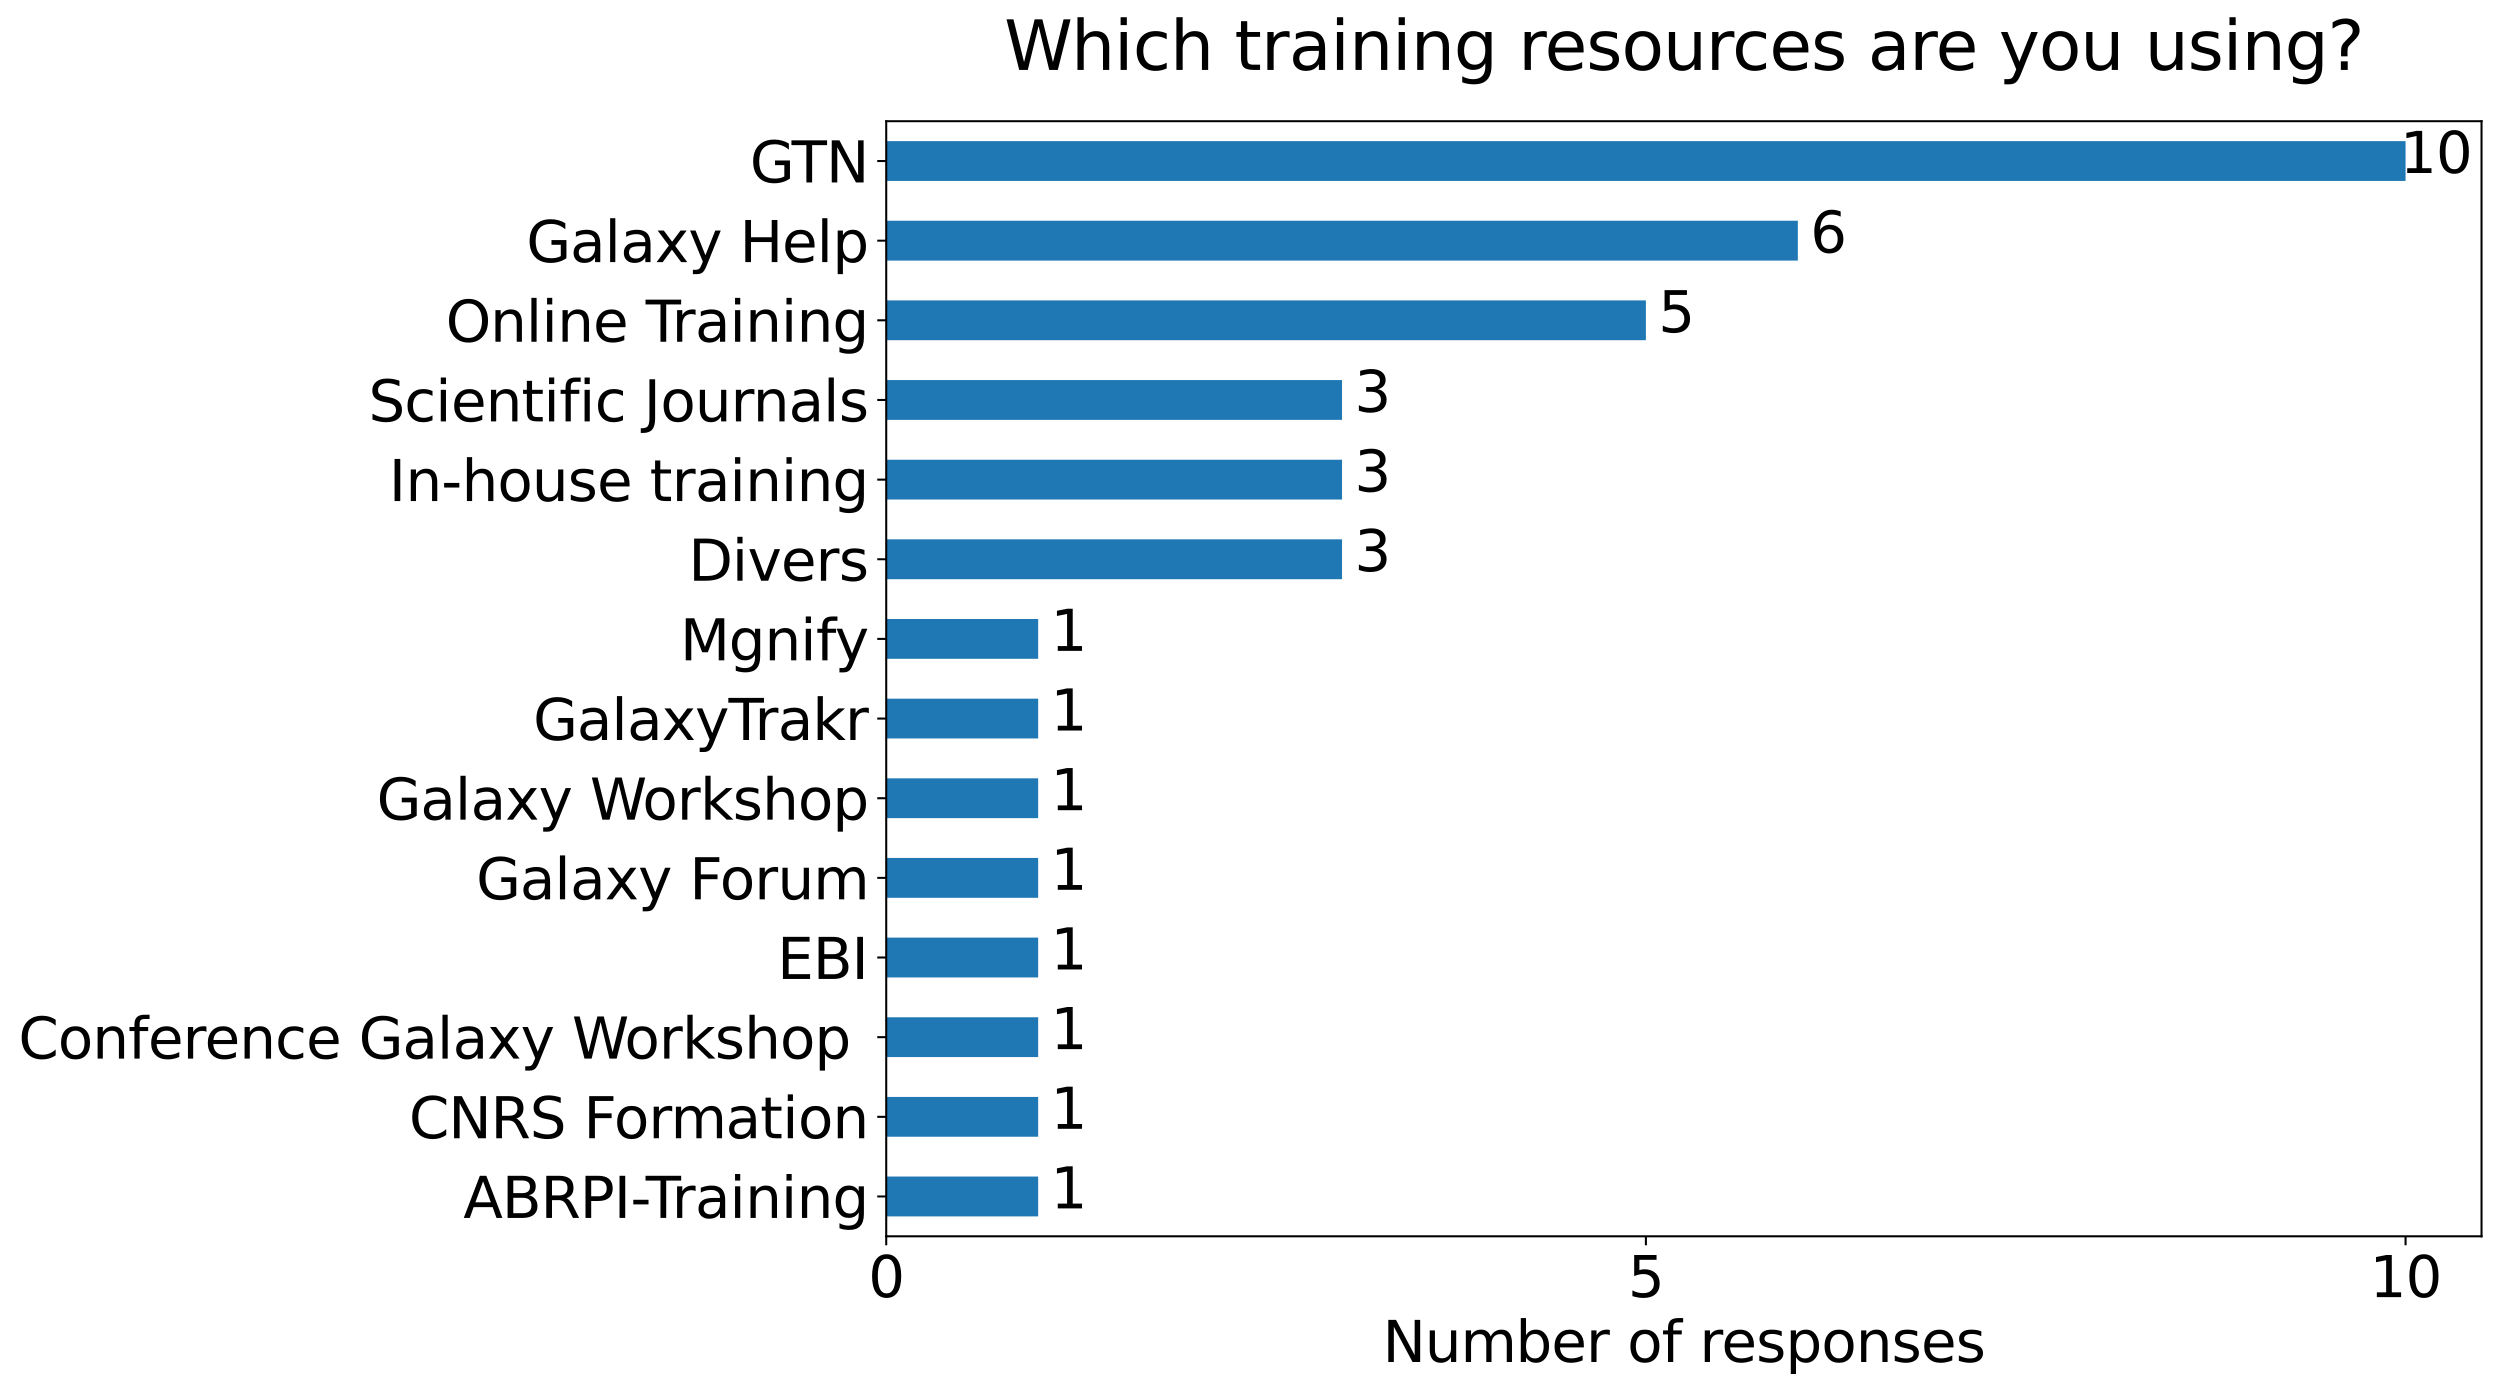 <?xml version="1.0" encoding="utf-8" standalone="no"?>
<!DOCTYPE svg PUBLIC "-//W3C//DTD SVG 1.1//EN"
  "http://www.w3.org/Graphics/SVG/1.1/DTD/svg11.dtd">
<svg xmlns:xlink="http://www.w3.org/1999/xlink" width="974.88pt" height="542.88pt" viewBox="0 0 974.88 542.88" xmlns="http://www.w3.org/2000/svg" version="1.1">
 <defs>
  <style type="text/css">*{stroke-linejoin: round; stroke-linecap: butt}</style>
 </defs>
 <g id="figure_1">
  <g id="patch_1">
   <path d="M 0 542.88 
L 974.88 542.88 
L 974.88 0 
L 0 0 
z
" style="fill: #ffffff"/>
  </g>
  <g id="axes_1">
   <g id="patch_2">
    <path d="M 345.585 482.096 
L 967.68 482.096 
L 967.68 47.26 
L 345.585 47.26 
z
" style="fill: #ffffff"/>
   </g>
   <g id="patch_3">
    <path d="M 345.585 474.331 
L 404.832 474.331 
L 404.832 458.801 
L 345.585 458.801 
z
" clip-path="url(#pe043f57e18)" style="fill: #1f77b4"/>
   </g>
   <g id="patch_4">
    <path d="M 345.585 443.272 
L 404.832 443.272 
L 404.832 427.742 
L 345.585 427.742 
z
" clip-path="url(#pe043f57e18)" style="fill: #1f77b4"/>
   </g>
   <g id="patch_5">
    <path d="M 345.585 412.212 
L 404.832 412.212 
L 404.832 396.682 
L 345.585 396.682 
z
" clip-path="url(#pe043f57e18)" style="fill: #1f77b4"/>
   </g>
   <g id="patch_6">
    <path d="M 345.585 381.152 
L 404.832 381.152 
L 404.832 365.622 
L 345.585 365.622 
z
" clip-path="url(#pe043f57e18)" style="fill: #1f77b4"/>
   </g>
   <g id="patch_7">
    <path d="M 345.585 350.092 
L 404.832 350.092 
L 404.832 334.562 
L 345.585 334.562 
z
" clip-path="url(#pe043f57e18)" style="fill: #1f77b4"/>
   </g>
   <g id="patch_8">
    <path d="M 345.585 319.033 
L 404.832 319.033 
L 404.832 303.503 
L 345.585 303.503 
z
" clip-path="url(#pe043f57e18)" style="fill: #1f77b4"/>
   </g>
   <g id="patch_9">
    <path d="M 345.585 287.973 
L 404.832 287.973 
L 404.832 272.443 
L 345.585 272.443 
z
" clip-path="url(#pe043f57e18)" style="fill: #1f77b4"/>
   </g>
   <g id="patch_10">
    <path d="M 345.585 256.913 
L 404.832 256.913 
L 404.832 241.383 
L 345.585 241.383 
z
" clip-path="url(#pe043f57e18)" style="fill: #1f77b4"/>
   </g>
   <g id="patch_11">
    <path d="M 345.585 225.853 
L 523.327 225.853 
L 523.327 210.324 
L 345.585 210.324 
z
" clip-path="url(#pe043f57e18)" style="fill: #1f77b4"/>
   </g>
   <g id="patch_12">
    <path d="M 345.585 194.794 
L 523.327 194.794 
L 523.327 179.264 
L 345.585 179.264 
z
" clip-path="url(#pe043f57e18)" style="fill: #1f77b4"/>
   </g>
   <g id="patch_13">
    <path d="M 345.585 163.734 
L 523.327 163.734 
L 523.327 148.204 
L 345.585 148.204 
z
" clip-path="url(#pe043f57e18)" style="fill: #1f77b4"/>
   </g>
   <g id="patch_14">
    <path d="M 345.585 132.674 
L 641.821 132.674 
L 641.821 117.144 
L 345.585 117.144 
z
" clip-path="url(#pe043f57e18)" style="fill: #1f77b4"/>
   </g>
   <g id="patch_15">
    <path d="M 345.585 101.614 
L 701.068 101.614 
L 701.068 86.085 
L 345.585 86.085 
z
" clip-path="url(#pe043f57e18)" style="fill: #1f77b4"/>
   </g>
   <g id="patch_16">
    <path d="M 345.585 70.555 
L 938.056 70.555 
L 938.056 55.025 
L 345.585 55.025 
z
" clip-path="url(#pe043f57e18)" style="fill: #1f77b4"/>
   </g>
   <g id="matplotlib.axis_1">
    <g id="xtick_1">
     <g id="line2d_1">
      <defs>
       <path id="ma0bb1d9246" d="M 0 0 
L 0 3.5 
" style="stroke: #000000; stroke-width: 0.8"/>
      </defs>
      <g>
       <use xlink:href="#ma0bb1d9246" x="345.585" y="482.096" style="stroke: #000000; stroke-width: 0.8"/>
      </g>
     </g>
     <g id="text_1">
      <!-- 0 -->
      <g transform="translate(338.587 505.813)scale(0.22 -0.22)">
       <defs>
        <path id="DejaVuSans-30" d="M 2034 4250 
Q 1547 4250 1301 3770 
Q 1056 3291 1056 2328 
Q 1056 1369 1301 889 
Q 1547 409 2034 409 
Q 2525 409 2770 889 
Q 3016 1369 3016 2328 
Q 3016 3291 2770 3770 
Q 2525 4250 2034 4250 
z
M 2034 4750 
Q 2819 4750 3233 4129 
Q 3647 3509 3647 2328 
Q 3647 1150 3233 529 
Q 2819 -91 2034 -91 
Q 1250 -91 836 529 
Q 422 1150 422 2328 
Q 422 3509 836 4129 
Q 1250 4750 2034 4750 
z
" transform="scale(0.016)"/>
       </defs>
       <use xlink:href="#DejaVuSans-30"/>
      </g>
     </g>
    </g>
    <g id="xtick_2">
     <g id="line2d_2">
      <g>
       <use xlink:href="#ma0bb1d9246" x="641.821" y="482.096" style="stroke: #000000; stroke-width: 0.8"/>
      </g>
     </g>
     <g id="text_2">
      <!-- 5 -->
      <g transform="translate(634.822 505.813)scale(0.22 -0.22)">
       <defs>
        <path id="DejaVuSans-35" d="M 691 4666 
L 3169 4666 
L 3169 4134 
L 1269 4134 
L 1269 2991 
Q 1406 3038 1543 3061 
Q 1681 3084 1819 3084 
Q 2600 3084 3056 2656 
Q 3513 2228 3513 1497 
Q 3513 744 3044 326 
Q 2575 -91 1722 -91 
Q 1428 -91 1123 -41 
Q 819 9 494 109 
L 494 744 
Q 775 591 1075 516 
Q 1375 441 1709 441 
Q 2250 441 2565 725 
Q 2881 1009 2881 1497 
Q 2881 1984 2565 2268 
Q 2250 2553 1709 2553 
Q 1456 2553 1204 2497 
Q 953 2441 691 2322 
L 691 4666 
z
" transform="scale(0.016)"/>
       </defs>
       <use xlink:href="#DejaVuSans-35"/>
      </g>
     </g>
    </g>
    <g id="xtick_3">
     <g id="line2d_3">
      <g>
       <use xlink:href="#ma0bb1d9246" x="938.056" y="482.096" style="stroke: #000000; stroke-width: 0.8"/>
      </g>
     </g>
     <g id="text_3">
      <!-- 10 -->
      <g transform="translate(924.059 505.813)scale(0.22 -0.22)">
       <defs>
        <path id="DejaVuSans-31" d="M 794 531 
L 1825 531 
L 1825 4091 
L 703 3866 
L 703 4441 
L 1819 4666 
L 2450 4666 
L 2450 531 
L 3481 531 
L 3481 0 
L 794 0 
L 794 531 
z
" transform="scale(0.016)"/>
       </defs>
       <use xlink:href="#DejaVuSans-31"/>
       <use xlink:href="#DejaVuSans-30" x="63.623"/>
      </g>
     </g>
    </g>
    <g id="text_4">
     <!-- Number of responses -->
     <g transform="translate(539.161 531.105)scale(0.22 -0.22)">
      <defs>
       <path id="DejaVuSans-4e" d="M 628 4666 
L 1478 4666 
L 3547 763 
L 3547 4666 
L 4159 4666 
L 4159 0 
L 3309 0 
L 1241 3903 
L 1241 0 
L 628 0 
L 628 4666 
z
" transform="scale(0.016)"/>
       <path id="DejaVuSans-75" d="M 544 1381 
L 544 3500 
L 1119 3500 
L 1119 1403 
Q 1119 906 1312 657 
Q 1506 409 1894 409 
Q 2359 409 2629 706 
Q 2900 1003 2900 1516 
L 2900 3500 
L 3475 3500 
L 3475 0 
L 2900 0 
L 2900 538 
Q 2691 219 2414 64 
Q 2138 -91 1772 -91 
Q 1169 -91 856 284 
Q 544 659 544 1381 
z
M 1991 3584 
L 1991 3584 
z
" transform="scale(0.016)"/>
       <path id="DejaVuSans-6d" d="M 3328 2828 
Q 3544 3216 3844 3400 
Q 4144 3584 4550 3584 
Q 5097 3584 5394 3201 
Q 5691 2819 5691 2113 
L 5691 0 
L 5113 0 
L 5113 2094 
Q 5113 2597 4934 2840 
Q 4756 3084 4391 3084 
Q 3944 3084 3684 2787 
Q 3425 2491 3425 1978 
L 3425 0 
L 2847 0 
L 2847 2094 
Q 2847 2600 2669 2842 
Q 2491 3084 2119 3084 
Q 1678 3084 1418 2786 
Q 1159 2488 1159 1978 
L 1159 0 
L 581 0 
L 581 3500 
L 1159 3500 
L 1159 2956 
Q 1356 3278 1631 3431 
Q 1906 3584 2284 3584 
Q 2666 3584 2933 3390 
Q 3200 3197 3328 2828 
z
" transform="scale(0.016)"/>
       <path id="DejaVuSans-62" d="M 3116 1747 
Q 3116 2381 2855 2742 
Q 2594 3103 2138 3103 
Q 1681 3103 1420 2742 
Q 1159 2381 1159 1747 
Q 1159 1113 1420 752 
Q 1681 391 2138 391 
Q 2594 391 2855 752 
Q 3116 1113 3116 1747 
z
M 1159 2969 
Q 1341 3281 1617 3432 
Q 1894 3584 2278 3584 
Q 2916 3584 3314 3078 
Q 3713 2572 3713 1747 
Q 3713 922 3314 415 
Q 2916 -91 2278 -91 
Q 1894 -91 1617 61 
Q 1341 213 1159 525 
L 1159 0 
L 581 0 
L 581 4863 
L 1159 4863 
L 1159 2969 
z
" transform="scale(0.016)"/>
       <path id="DejaVuSans-65" d="M 3597 1894 
L 3597 1613 
L 953 1613 
Q 991 1019 1311 708 
Q 1631 397 2203 397 
Q 2534 397 2845 478 
Q 3156 559 3463 722 
L 3463 178 
Q 3153 47 2828 -22 
Q 2503 -91 2169 -91 
Q 1331 -91 842 396 
Q 353 884 353 1716 
Q 353 2575 817 3079 
Q 1281 3584 2069 3584 
Q 2775 3584 3186 3129 
Q 3597 2675 3597 1894 
z
M 3022 2063 
Q 3016 2534 2758 2815 
Q 2500 3097 2075 3097 
Q 1594 3097 1305 2825 
Q 1016 2553 972 2059 
L 3022 2063 
z
" transform="scale(0.016)"/>
       <path id="DejaVuSans-72" d="M 2631 2963 
Q 2534 3019 2420 3045 
Q 2306 3072 2169 3072 
Q 1681 3072 1420 2755 
Q 1159 2438 1159 1844 
L 1159 0 
L 581 0 
L 581 3500 
L 1159 3500 
L 1159 2956 
Q 1341 3275 1631 3429 
Q 1922 3584 2338 3584 
Q 2397 3584 2469 3576 
Q 2541 3569 2628 3553 
L 2631 2963 
z
" transform="scale(0.016)"/>
       <path id="DejaVuSans-20" transform="scale(0.016)"/>
       <path id="DejaVuSans-6f" d="M 1959 3097 
Q 1497 3097 1228 2736 
Q 959 2375 959 1747 
Q 959 1119 1226 758 
Q 1494 397 1959 397 
Q 2419 397 2687 759 
Q 2956 1122 2956 1747 
Q 2956 2369 2687 2733 
Q 2419 3097 1959 3097 
z
M 1959 3584 
Q 2709 3584 3137 3096 
Q 3566 2609 3566 1747 
Q 3566 888 3137 398 
Q 2709 -91 1959 -91 
Q 1206 -91 779 398 
Q 353 888 353 1747 
Q 353 2609 779 3096 
Q 1206 3584 1959 3584 
z
" transform="scale(0.016)"/>
       <path id="DejaVuSans-66" d="M 2375 4863 
L 2375 4384 
L 1825 4384 
Q 1516 4384 1395 4259 
Q 1275 4134 1275 3809 
L 1275 3500 
L 2222 3500 
L 2222 3053 
L 1275 3053 
L 1275 0 
L 697 0 
L 697 3053 
L 147 3053 
L 147 3500 
L 697 3500 
L 697 3744 
Q 697 4328 969 4595 
Q 1241 4863 1831 4863 
L 2375 4863 
z
" transform="scale(0.016)"/>
       <path id="DejaVuSans-73" d="M 2834 3397 
L 2834 2853 
Q 2591 2978 2328 3040 
Q 2066 3103 1784 3103 
Q 1356 3103 1142 2972 
Q 928 2841 928 2578 
Q 928 2378 1081 2264 
Q 1234 2150 1697 2047 
L 1894 2003 
Q 2506 1872 2764 1633 
Q 3022 1394 3022 966 
Q 3022 478 2636 193 
Q 2250 -91 1575 -91 
Q 1294 -91 989 -36 
Q 684 19 347 128 
L 347 722 
Q 666 556 975 473 
Q 1284 391 1588 391 
Q 1994 391 2212 530 
Q 2431 669 2431 922 
Q 2431 1156 2273 1281 
Q 2116 1406 1581 1522 
L 1381 1569 
Q 847 1681 609 1914 
Q 372 2147 372 2553 
Q 372 3047 722 3315 
Q 1072 3584 1716 3584 
Q 2034 3584 2315 3537 
Q 2597 3491 2834 3397 
z
" transform="scale(0.016)"/>
       <path id="DejaVuSans-70" d="M 1159 525 
L 1159 -1331 
L 581 -1331 
L 581 3500 
L 1159 3500 
L 1159 2969 
Q 1341 3281 1617 3432 
Q 1894 3584 2278 3584 
Q 2916 3584 3314 3078 
Q 3713 2572 3713 1747 
Q 3713 922 3314 415 
Q 2916 -91 2278 -91 
Q 1894 -91 1617 61 
Q 1341 213 1159 525 
z
M 3116 1747 
Q 3116 2381 2855 2742 
Q 2594 3103 2138 3103 
Q 1681 3103 1420 2742 
Q 1159 2381 1159 1747 
Q 1159 1113 1420 752 
Q 1681 391 2138 391 
Q 2594 391 2855 752 
Q 3116 1113 3116 1747 
z
" transform="scale(0.016)"/>
       <path id="DejaVuSans-6e" d="M 3513 2113 
L 3513 0 
L 2938 0 
L 2938 2094 
Q 2938 2591 2744 2837 
Q 2550 3084 2163 3084 
Q 1697 3084 1428 2787 
Q 1159 2491 1159 1978 
L 1159 0 
L 581 0 
L 581 3500 
L 1159 3500 
L 1159 2956 
Q 1366 3272 1645 3428 
Q 1925 3584 2291 3584 
Q 2894 3584 3203 3211 
Q 3513 2838 3513 2113 
z
" transform="scale(0.016)"/>
      </defs>
      <use xlink:href="#DejaVuSans-4e"/>
      <use xlink:href="#DejaVuSans-75" x="74.805"/>
      <use xlink:href="#DejaVuSans-6d" x="138.184"/>
      <use xlink:href="#DejaVuSans-62" x="235.596"/>
      <use xlink:href="#DejaVuSans-65" x="299.072"/>
      <use xlink:href="#DejaVuSans-72" x="360.596"/>
      <use xlink:href="#DejaVuSans-20" x="401.709"/>
      <use xlink:href="#DejaVuSans-6f" x="433.496"/>
      <use xlink:href="#DejaVuSans-66" x="494.678"/>
      <use xlink:href="#DejaVuSans-20" x="529.883"/>
      <use xlink:href="#DejaVuSans-72" x="561.67"/>
      <use xlink:href="#DejaVuSans-65" x="600.533"/>
      <use xlink:href="#DejaVuSans-73" x="662.057"/>
      <use xlink:href="#DejaVuSans-70" x="714.156"/>
      <use xlink:href="#DejaVuSans-6f" x="777.633"/>
      <use xlink:href="#DejaVuSans-6e" x="838.814"/>
      <use xlink:href="#DejaVuSans-73" x="902.193"/>
      <use xlink:href="#DejaVuSans-65" x="954.293"/>
      <use xlink:href="#DejaVuSans-73" x="1015.816"/>
     </g>
    </g>
   </g>
   <g id="matplotlib.axis_2">
    <g id="ytick_1">
     <g id="line2d_4">
      <defs>
       <path id="m527d46b238" d="M 0 0 
L -3.5 0 
" style="stroke: #000000; stroke-width: 0.8"/>
      </defs>
      <g>
       <use xlink:href="#m527d46b238" x="345.585" y="466.566" style="stroke: #000000; stroke-width: 0.8"/>
      </g>
     </g>
     <g id="text_5">
      <!-- ABRPI-Training -->
      <g transform="translate(180.677 474.925)scale(0.22 -0.22)">
       <defs>
        <path id="DejaVuSans-41" d="M 2188 4044 
L 1331 1722 
L 3047 1722 
L 2188 4044 
z
M 1831 4666 
L 2547 4666 
L 4325 0 
L 3669 0 
L 3244 1197 
L 1141 1197 
L 716 0 
L 50 0 
L 1831 4666 
z
" transform="scale(0.016)"/>
        <path id="DejaVuSans-42" d="M 1259 2228 
L 1259 519 
L 2272 519 
Q 2781 519 3026 730 
Q 3272 941 3272 1375 
Q 3272 1813 3026 2020 
Q 2781 2228 2272 2228 
L 1259 2228 
z
M 1259 4147 
L 1259 2741 
L 2194 2741 
Q 2656 2741 2882 2914 
Q 3109 3088 3109 3444 
Q 3109 3797 2882 3972 
Q 2656 4147 2194 4147 
L 1259 4147 
z
M 628 4666 
L 2241 4666 
Q 2963 4666 3353 4366 
Q 3744 4066 3744 3513 
Q 3744 3084 3544 2831 
Q 3344 2578 2956 2516 
Q 3422 2416 3680 2098 
Q 3938 1781 3938 1306 
Q 3938 681 3513 340 
Q 3088 0 2303 0 
L 628 0 
L 628 4666 
z
" transform="scale(0.016)"/>
        <path id="DejaVuSans-52" d="M 2841 2188 
Q 3044 2119 3236 1894 
Q 3428 1669 3622 1275 
L 4263 0 
L 3584 0 
L 2988 1197 
Q 2756 1666 2539 1819 
Q 2322 1972 1947 1972 
L 1259 1972 
L 1259 0 
L 628 0 
L 628 4666 
L 2053 4666 
Q 2853 4666 3247 4331 
Q 3641 3997 3641 3322 
Q 3641 2881 3436 2590 
Q 3231 2300 2841 2188 
z
M 1259 4147 
L 1259 2491 
L 2053 2491 
Q 2509 2491 2742 2702 
Q 2975 2913 2975 3322 
Q 2975 3731 2742 3939 
Q 2509 4147 2053 4147 
L 1259 4147 
z
" transform="scale(0.016)"/>
        <path id="DejaVuSans-50" d="M 1259 4147 
L 1259 2394 
L 2053 2394 
Q 2494 2394 2734 2622 
Q 2975 2850 2975 3272 
Q 2975 3691 2734 3919 
Q 2494 4147 2053 4147 
L 1259 4147 
z
M 628 4666 
L 2053 4666 
Q 2838 4666 3239 4311 
Q 3641 3956 3641 3272 
Q 3641 2581 3239 2228 
Q 2838 1875 2053 1875 
L 1259 1875 
L 1259 0 
L 628 0 
L 628 4666 
z
" transform="scale(0.016)"/>
        <path id="DejaVuSans-49" d="M 628 4666 
L 1259 4666 
L 1259 0 
L 628 0 
L 628 4666 
z
" transform="scale(0.016)"/>
        <path id="DejaVuSans-2d" d="M 313 2009 
L 1997 2009 
L 1997 1497 
L 313 1497 
L 313 2009 
z
" transform="scale(0.016)"/>
        <path id="DejaVuSans-54" d="M -19 4666 
L 3928 4666 
L 3928 4134 
L 2272 4134 
L 2272 0 
L 1638 0 
L 1638 4134 
L -19 4134 
L -19 4666 
z
" transform="scale(0.016)"/>
        <path id="DejaVuSans-61" d="M 2194 1759 
Q 1497 1759 1228 1600 
Q 959 1441 959 1056 
Q 959 750 1161 570 
Q 1363 391 1709 391 
Q 2188 391 2477 730 
Q 2766 1069 2766 1631 
L 2766 1759 
L 2194 1759 
z
M 3341 1997 
L 3341 0 
L 2766 0 
L 2766 531 
Q 2569 213 2275 61 
Q 1981 -91 1556 -91 
Q 1019 -91 701 211 
Q 384 513 384 1019 
Q 384 1609 779 1909 
Q 1175 2209 1959 2209 
L 2766 2209 
L 2766 2266 
Q 2766 2663 2505 2880 
Q 2244 3097 1772 3097 
Q 1472 3097 1187 3025 
Q 903 2953 641 2809 
L 641 3341 
Q 956 3463 1253 3523 
Q 1550 3584 1831 3584 
Q 2591 3584 2966 3190 
Q 3341 2797 3341 1997 
z
" transform="scale(0.016)"/>
        <path id="DejaVuSans-69" d="M 603 3500 
L 1178 3500 
L 1178 0 
L 603 0 
L 603 3500 
z
M 603 4863 
L 1178 4863 
L 1178 4134 
L 603 4134 
L 603 4863 
z
" transform="scale(0.016)"/>
        <path id="DejaVuSans-67" d="M 2906 1791 
Q 2906 2416 2648 2759 
Q 2391 3103 1925 3103 
Q 1463 3103 1205 2759 
Q 947 2416 947 1791 
Q 947 1169 1205 825 
Q 1463 481 1925 481 
Q 2391 481 2648 825 
Q 2906 1169 2906 1791 
z
M 3481 434 
Q 3481 -459 3084 -895 
Q 2688 -1331 1869 -1331 
Q 1566 -1331 1297 -1286 
Q 1028 -1241 775 -1147 
L 775 -588 
Q 1028 -725 1275 -790 
Q 1522 -856 1778 -856 
Q 2344 -856 2625 -561 
Q 2906 -266 2906 331 
L 2906 616 
Q 2728 306 2450 153 
Q 2172 0 1784 0 
Q 1141 0 747 490 
Q 353 981 353 1791 
Q 353 2603 747 3093 
Q 1141 3584 1784 3584 
Q 2172 3584 2450 3431 
Q 2728 3278 2906 2969 
L 2906 3500 
L 3481 3500 
L 3481 434 
z
" transform="scale(0.016)"/>
       </defs>
       <use xlink:href="#DejaVuSans-41"/>
       <use xlink:href="#DejaVuSans-42" x="68.408"/>
       <use xlink:href="#DejaVuSans-52" x="137.012"/>
       <use xlink:href="#DejaVuSans-50" x="206.494"/>
       <use xlink:href="#DejaVuSans-49" x="266.797"/>
       <use xlink:href="#DejaVuSans-2d" x="296.289"/>
       <use xlink:href="#DejaVuSans-54" x="323.248"/>
       <use xlink:href="#DejaVuSans-72" x="369.582"/>
       <use xlink:href="#DejaVuSans-61" x="410.695"/>
       <use xlink:href="#DejaVuSans-69" x="471.975"/>
       <use xlink:href="#DejaVuSans-6e" x="499.758"/>
       <use xlink:href="#DejaVuSans-69" x="563.137"/>
       <use xlink:href="#DejaVuSans-6e" x="590.92"/>
       <use xlink:href="#DejaVuSans-67" x="654.299"/>
      </g>
     </g>
    </g>
    <g id="ytick_2">
     <g id="line2d_5">
      <g>
       <use xlink:href="#m527d46b238" x="345.585" y="435.507" style="stroke: #000000; stroke-width: 0.8"/>
      </g>
     </g>
     <g id="text_6">
      <!-- CNRS Formation -->
      <g transform="translate(159.492 443.865)scale(0.22 -0.22)">
       <defs>
        <path id="DejaVuSans-43" d="M 4122 4306 
L 4122 3641 
Q 3803 3938 3442 4084 
Q 3081 4231 2675 4231 
Q 1875 4231 1450 3742 
Q 1025 3253 1025 2328 
Q 1025 1406 1450 917 
Q 1875 428 2675 428 
Q 3081 428 3442 575 
Q 3803 722 4122 1019 
L 4122 359 
Q 3791 134 3420 21 
Q 3050 -91 2638 -91 
Q 1578 -91 968 557 
Q 359 1206 359 2328 
Q 359 3453 968 4101 
Q 1578 4750 2638 4750 
Q 3056 4750 3426 4639 
Q 3797 4528 4122 4306 
z
" transform="scale(0.016)"/>
        <path id="DejaVuSans-53" d="M 3425 4513 
L 3425 3897 
Q 3066 4069 2747 4153 
Q 2428 4238 2131 4238 
Q 1616 4238 1336 4038 
Q 1056 3838 1056 3469 
Q 1056 3159 1242 3001 
Q 1428 2844 1947 2747 
L 2328 2669 
Q 3034 2534 3370 2195 
Q 3706 1856 3706 1288 
Q 3706 609 3251 259 
Q 2797 -91 1919 -91 
Q 1588 -91 1214 -16 
Q 841 59 441 206 
L 441 856 
Q 825 641 1194 531 
Q 1563 422 1919 422 
Q 2459 422 2753 634 
Q 3047 847 3047 1241 
Q 3047 1584 2836 1778 
Q 2625 1972 2144 2069 
L 1759 2144 
Q 1053 2284 737 2584 
Q 422 2884 422 3419 
Q 422 4038 858 4394 
Q 1294 4750 2059 4750 
Q 2388 4750 2728 4690 
Q 3069 4631 3425 4513 
z
" transform="scale(0.016)"/>
        <path id="DejaVuSans-46" d="M 628 4666 
L 3309 4666 
L 3309 4134 
L 1259 4134 
L 1259 2759 
L 3109 2759 
L 3109 2228 
L 1259 2228 
L 1259 0 
L 628 0 
L 628 4666 
z
" transform="scale(0.016)"/>
        <path id="DejaVuSans-74" d="M 1172 4494 
L 1172 3500 
L 2356 3500 
L 2356 3053 
L 1172 3053 
L 1172 1153 
Q 1172 725 1289 603 
Q 1406 481 1766 481 
L 2356 481 
L 2356 0 
L 1766 0 
Q 1100 0 847 248 
Q 594 497 594 1153 
L 594 3053 
L 172 3053 
L 172 3500 
L 594 3500 
L 594 4494 
L 1172 4494 
z
" transform="scale(0.016)"/>
       </defs>
       <use xlink:href="#DejaVuSans-43"/>
       <use xlink:href="#DejaVuSans-4e" x="69.824"/>
       <use xlink:href="#DejaVuSans-52" x="144.629"/>
       <use xlink:href="#DejaVuSans-53" x="214.111"/>
       <use xlink:href="#DejaVuSans-20" x="277.588"/>
       <use xlink:href="#DejaVuSans-46" x="309.375"/>
       <use xlink:href="#DejaVuSans-6f" x="363.27"/>
       <use xlink:href="#DejaVuSans-72" x="424.451"/>
       <use xlink:href="#DejaVuSans-6d" x="463.814"/>
       <use xlink:href="#DejaVuSans-61" x="561.227"/>
       <use xlink:href="#DejaVuSans-74" x="622.506"/>
       <use xlink:href="#DejaVuSans-69" x="661.715"/>
       <use xlink:href="#DejaVuSans-6f" x="689.498"/>
       <use xlink:href="#DejaVuSans-6e" x="750.68"/>
      </g>
     </g>
    </g>
    <g id="ytick_3">
     <g id="line2d_6">
      <g>
       <use xlink:href="#m527d46b238" x="345.585" y="404.447" style="stroke: #000000; stroke-width: 0.8"/>
      </g>
     </g>
     <g id="text_7">
      <!-- Conference Galaxy Workshop  -->
      <g transform="translate(7.2 412.805)scale(0.22 -0.22)">
       <defs>
        <path id="DejaVuSans-63" d="M 3122 3366 
L 3122 2828 
Q 2878 2963 2633 3030 
Q 2388 3097 2138 3097 
Q 1578 3097 1268 2742 
Q 959 2388 959 1747 
Q 959 1106 1268 751 
Q 1578 397 2138 397 
Q 2388 397 2633 464 
Q 2878 531 3122 666 
L 3122 134 
Q 2881 22 2623 -34 
Q 2366 -91 2075 -91 
Q 1284 -91 818 406 
Q 353 903 353 1747 
Q 353 2603 823 3093 
Q 1294 3584 2113 3584 
Q 2378 3584 2631 3529 
Q 2884 3475 3122 3366 
z
" transform="scale(0.016)"/>
        <path id="DejaVuSans-47" d="M 3809 666 
L 3809 1919 
L 2778 1919 
L 2778 2438 
L 4434 2438 
L 4434 434 
Q 4069 175 3628 42 
Q 3188 -91 2688 -91 
Q 1594 -91 976 548 
Q 359 1188 359 2328 
Q 359 3472 976 4111 
Q 1594 4750 2688 4750 
Q 3144 4750 3555 4637 
Q 3966 4525 4313 4306 
L 4313 3634 
Q 3963 3931 3569 4081 
Q 3175 4231 2741 4231 
Q 1884 4231 1454 3753 
Q 1025 3275 1025 2328 
Q 1025 1384 1454 906 
Q 1884 428 2741 428 
Q 3075 428 3337 486 
Q 3600 544 3809 666 
z
" transform="scale(0.016)"/>
        <path id="DejaVuSans-6c" d="M 603 4863 
L 1178 4863 
L 1178 0 
L 603 0 
L 603 4863 
z
" transform="scale(0.016)"/>
        <path id="DejaVuSans-78" d="M 3513 3500 
L 2247 1797 
L 3578 0 
L 2900 0 
L 1881 1375 
L 863 0 
L 184 0 
L 1544 1831 
L 300 3500 
L 978 3500 
L 1906 2253 
L 2834 3500 
L 3513 3500 
z
" transform="scale(0.016)"/>
        <path id="DejaVuSans-79" d="M 2059 -325 
Q 1816 -950 1584 -1140 
Q 1353 -1331 966 -1331 
L 506 -1331 
L 506 -850 
L 844 -850 
Q 1081 -850 1212 -737 
Q 1344 -625 1503 -206 
L 1606 56 
L 191 3500 
L 800 3500 
L 1894 763 
L 2988 3500 
L 3597 3500 
L 2059 -325 
z
" transform="scale(0.016)"/>
        <path id="DejaVuSans-57" d="M 213 4666 
L 850 4666 
L 1831 722 
L 2809 4666 
L 3519 4666 
L 4500 722 
L 5478 4666 
L 6119 4666 
L 4947 0 
L 4153 0 
L 3169 4050 
L 2175 0 
L 1381 0 
L 213 4666 
z
" transform="scale(0.016)"/>
        <path id="DejaVuSans-6b" d="M 581 4863 
L 1159 4863 
L 1159 1991 
L 2875 3500 
L 3609 3500 
L 1753 1863 
L 3688 0 
L 2938 0 
L 1159 1709 
L 1159 0 
L 581 0 
L 581 4863 
z
" transform="scale(0.016)"/>
        <path id="DejaVuSans-68" d="M 3513 2113 
L 3513 0 
L 2938 0 
L 2938 2094 
Q 2938 2591 2744 2837 
Q 2550 3084 2163 3084 
Q 1697 3084 1428 2787 
Q 1159 2491 1159 1978 
L 1159 0 
L 581 0 
L 581 4863 
L 1159 4863 
L 1159 2956 
Q 1366 3272 1645 3428 
Q 1925 3584 2291 3584 
Q 2894 3584 3203 3211 
Q 3513 2838 3513 2113 
z
" transform="scale(0.016)"/>
       </defs>
       <use xlink:href="#DejaVuSans-43"/>
       <use xlink:href="#DejaVuSans-6f" x="69.824"/>
       <use xlink:href="#DejaVuSans-6e" x="131.006"/>
       <use xlink:href="#DejaVuSans-66" x="194.385"/>
       <use xlink:href="#DejaVuSans-65" x="229.59"/>
       <use xlink:href="#DejaVuSans-72" x="291.113"/>
       <use xlink:href="#DejaVuSans-65" x="329.977"/>
       <use xlink:href="#DejaVuSans-6e" x="391.5"/>
       <use xlink:href="#DejaVuSans-63" x="454.879"/>
       <use xlink:href="#DejaVuSans-65" x="509.859"/>
       <use xlink:href="#DejaVuSans-20" x="571.383"/>
       <use xlink:href="#DejaVuSans-47" x="603.17"/>
       <use xlink:href="#DejaVuSans-61" x="680.66"/>
       <use xlink:href="#DejaVuSans-6c" x="741.939"/>
       <use xlink:href="#DejaVuSans-61" x="769.723"/>
       <use xlink:href="#DejaVuSans-78" x="831.002"/>
       <use xlink:href="#DejaVuSans-79" x="890.182"/>
       <use xlink:href="#DejaVuSans-20" x="949.361"/>
       <use xlink:href="#DejaVuSans-57" x="981.148"/>
       <use xlink:href="#DejaVuSans-6f" x="1074.15"/>
       <use xlink:href="#DejaVuSans-72" x="1135.332"/>
       <use xlink:href="#DejaVuSans-6b" x="1176.445"/>
       <use xlink:href="#DejaVuSans-73" x="1234.355"/>
       <use xlink:href="#DejaVuSans-68" x="1286.455"/>
       <use xlink:href="#DejaVuSans-6f" x="1349.834"/>
       <use xlink:href="#DejaVuSans-70" x="1411.016"/>
       <use xlink:href="#DejaVuSans-20" x="1474.492"/>
      </g>
     </g>
    </g>
    <g id="ytick_4">
     <g id="line2d_7">
      <g>
       <use xlink:href="#m527d46b238" x="345.585" y="373.387" style="stroke: #000000; stroke-width: 0.8"/>
      </g>
     </g>
     <g id="text_8">
      <!-- EBI -->
      <g transform="translate(303.1 381.745)scale(0.22 -0.22)">
       <defs>
        <path id="DejaVuSans-45" d="M 628 4666 
L 3578 4666 
L 3578 4134 
L 1259 4134 
L 1259 2753 
L 3481 2753 
L 3481 2222 
L 1259 2222 
L 1259 531 
L 3634 531 
L 3634 0 
L 628 0 
L 628 4666 
z
" transform="scale(0.016)"/>
       </defs>
       <use xlink:href="#DejaVuSans-45"/>
       <use xlink:href="#DejaVuSans-42" x="63.184"/>
       <use xlink:href="#DejaVuSans-49" x="131.787"/>
      </g>
     </g>
    </g>
    <g id="ytick_5">
     <g id="line2d_8">
      <g>
       <use xlink:href="#m527d46b238" x="345.585" y="342.327" style="stroke: #000000; stroke-width: 0.8"/>
      </g>
     </g>
     <g id="text_9">
      <!-- Galaxy Forum -->
      <g transform="translate(185.696 350.686)scale(0.22 -0.22)">
       <use xlink:href="#DejaVuSans-47"/>
       <use xlink:href="#DejaVuSans-61" x="77.49"/>
       <use xlink:href="#DejaVuSans-6c" x="138.77"/>
       <use xlink:href="#DejaVuSans-61" x="166.553"/>
       <use xlink:href="#DejaVuSans-78" x="227.832"/>
       <use xlink:href="#DejaVuSans-79" x="287.012"/>
       <use xlink:href="#DejaVuSans-20" x="346.191"/>
       <use xlink:href="#DejaVuSans-46" x="377.979"/>
       <use xlink:href="#DejaVuSans-6f" x="431.873"/>
       <use xlink:href="#DejaVuSans-72" x="493.055"/>
       <use xlink:href="#DejaVuSans-75" x="534.168"/>
       <use xlink:href="#DejaVuSans-6d" x="597.547"/>
      </g>
     </g>
    </g>
    <g id="ytick_6">
     <g id="line2d_9">
      <g>
       <use xlink:href="#m527d46b238" x="345.585" y="311.268" style="stroke: #000000; stroke-width: 0.8"/>
      </g>
     </g>
     <g id="text_10">
      <!-- Galaxy Workshop -->
      <g transform="translate(146.893 319.626)scale(0.22 -0.22)">
       <use xlink:href="#DejaVuSans-47"/>
       <use xlink:href="#DejaVuSans-61" x="77.49"/>
       <use xlink:href="#DejaVuSans-6c" x="138.77"/>
       <use xlink:href="#DejaVuSans-61" x="166.553"/>
       <use xlink:href="#DejaVuSans-78" x="227.832"/>
       <use xlink:href="#DejaVuSans-79" x="287.012"/>
       <use xlink:href="#DejaVuSans-20" x="346.191"/>
       <use xlink:href="#DejaVuSans-57" x="377.979"/>
       <use xlink:href="#DejaVuSans-6f" x="470.98"/>
       <use xlink:href="#DejaVuSans-72" x="532.162"/>
       <use xlink:href="#DejaVuSans-6b" x="573.275"/>
       <use xlink:href="#DejaVuSans-73" x="631.186"/>
       <use xlink:href="#DejaVuSans-68" x="683.285"/>
       <use xlink:href="#DejaVuSans-6f" x="746.664"/>
       <use xlink:href="#DejaVuSans-70" x="807.846"/>
      </g>
     </g>
    </g>
    <g id="ytick_7">
     <g id="line2d_10">
      <g>
       <use xlink:href="#m527d46b238" x="345.585" y="280.208" style="stroke: #000000; stroke-width: 0.8"/>
      </g>
     </g>
     <g id="text_11">
      <!-- GalaxyTrakr -->
      <g transform="translate(207.919 288.566)scale(0.22 -0.22)">
       <use xlink:href="#DejaVuSans-47"/>
       <use xlink:href="#DejaVuSans-61" x="77.49"/>
       <use xlink:href="#DejaVuSans-6c" x="138.77"/>
       <use xlink:href="#DejaVuSans-61" x="166.553"/>
       <use xlink:href="#DejaVuSans-78" x="227.832"/>
       <use xlink:href="#DejaVuSans-79" x="287.012"/>
       <use xlink:href="#DejaVuSans-54" x="346.191"/>
       <use xlink:href="#DejaVuSans-72" x="392.525"/>
       <use xlink:href="#DejaVuSans-61" x="433.639"/>
       <use xlink:href="#DejaVuSans-6b" x="494.918"/>
       <use xlink:href="#DejaVuSans-72" x="552.828"/>
      </g>
     </g>
    </g>
    <g id="ytick_8">
     <g id="line2d_11">
      <g>
       <use xlink:href="#m527d46b238" x="345.585" y="249.148" style="stroke: #000000; stroke-width: 0.8"/>
      </g>
     </g>
     <g id="text_12">
      <!-- Mgnify -->
      <g transform="translate(265.202 257.506)scale(0.22 -0.22)">
       <defs>
        <path id="DejaVuSans-4d" d="M 628 4666 
L 1569 4666 
L 2759 1491 
L 3956 4666 
L 4897 4666 
L 4897 0 
L 4281 0 
L 4281 4097 
L 3078 897 
L 2444 897 
L 1241 4097 
L 1241 0 
L 628 0 
L 628 4666 
z
" transform="scale(0.016)"/>
       </defs>
       <use xlink:href="#DejaVuSans-4d"/>
       <use xlink:href="#DejaVuSans-67" x="86.279"/>
       <use xlink:href="#DejaVuSans-6e" x="149.756"/>
       <use xlink:href="#DejaVuSans-69" x="213.135"/>
       <use xlink:href="#DejaVuSans-66" x="240.918"/>
       <use xlink:href="#DejaVuSans-79" x="274.373"/>
      </g>
     </g>
    </g>
    <g id="ytick_9">
     <g id="line2d_12">
      <g>
       <use xlink:href="#m527d46b238" x="345.585" y="218.088" style="stroke: #000000; stroke-width: 0.8"/>
      </g>
     </g>
     <g id="text_13">
      <!-- Divers -->
      <g transform="translate(268.471 226.447)scale(0.22 -0.22)">
       <defs>
        <path id="DejaVuSans-44" d="M 1259 4147 
L 1259 519 
L 2022 519 
Q 2988 519 3436 956 
Q 3884 1394 3884 2338 
Q 3884 3275 3436 3711 
Q 2988 4147 2022 4147 
L 1259 4147 
z
M 628 4666 
L 1925 4666 
Q 3281 4666 3915 4102 
Q 4550 3538 4550 2338 
Q 4550 1131 3912 565 
Q 3275 0 1925 0 
L 628 0 
L 628 4666 
z
" transform="scale(0.016)"/>
        <path id="DejaVuSans-76" d="M 191 3500 
L 800 3500 
L 1894 563 
L 2988 3500 
L 3597 3500 
L 2284 0 
L 1503 0 
L 191 3500 
z
" transform="scale(0.016)"/>
       </defs>
       <use xlink:href="#DejaVuSans-44"/>
       <use xlink:href="#DejaVuSans-69" x="77.002"/>
       <use xlink:href="#DejaVuSans-76" x="104.785"/>
       <use xlink:href="#DejaVuSans-65" x="163.965"/>
       <use xlink:href="#DejaVuSans-72" x="225.488"/>
       <use xlink:href="#DejaVuSans-73" x="266.602"/>
      </g>
     </g>
    </g>
    <g id="ytick_10">
     <g id="line2d_13">
      <g>
       <use xlink:href="#m527d46b238" x="345.585" y="187.029" style="stroke: #000000; stroke-width: 0.8"/>
      </g>
     </g>
     <g id="text_14">
      <!-- In-house training -->
      <g transform="translate(151.654 195.387)scale(0.22 -0.22)">
       <use xlink:href="#DejaVuSans-49"/>
       <use xlink:href="#DejaVuSans-6e" x="29.492"/>
       <use xlink:href="#DejaVuSans-2d" x="92.871"/>
       <use xlink:href="#DejaVuSans-68" x="128.955"/>
       <use xlink:href="#DejaVuSans-6f" x="192.334"/>
       <use xlink:href="#DejaVuSans-75" x="253.516"/>
       <use xlink:href="#DejaVuSans-73" x="316.895"/>
       <use xlink:href="#DejaVuSans-65" x="368.994"/>
       <use xlink:href="#DejaVuSans-20" x="430.518"/>
       <use xlink:href="#DejaVuSans-74" x="462.305"/>
       <use xlink:href="#DejaVuSans-72" x="501.514"/>
       <use xlink:href="#DejaVuSans-61" x="542.627"/>
       <use xlink:href="#DejaVuSans-69" x="603.906"/>
       <use xlink:href="#DejaVuSans-6e" x="631.689"/>
       <use xlink:href="#DejaVuSans-69" x="695.068"/>
       <use xlink:href="#DejaVuSans-6e" x="722.852"/>
       <use xlink:href="#DejaVuSans-67" x="786.23"/>
      </g>
     </g>
    </g>
    <g id="ytick_11">
     <g id="line2d_14">
      <g>
       <use xlink:href="#m527d46b238" x="345.585" y="155.969" style="stroke: #000000; stroke-width: 0.8"/>
      </g>
     </g>
     <g id="text_15">
      <!-- Scientific Journals -->
      <g transform="translate(143.7 164.327)scale(0.22 -0.22)">
       <defs>
        <path id="DejaVuSans-4a" d="M 628 4666 
L 1259 4666 
L 1259 325 
Q 1259 -519 939 -900 
Q 619 -1281 -91 -1281 
L -331 -1281 
L -331 -750 
L -134 -750 
Q 284 -750 456 -515 
Q 628 -281 628 325 
L 628 4666 
z
" transform="scale(0.016)"/>
       </defs>
       <use xlink:href="#DejaVuSans-53"/>
       <use xlink:href="#DejaVuSans-63" x="63.477"/>
       <use xlink:href="#DejaVuSans-69" x="118.457"/>
       <use xlink:href="#DejaVuSans-65" x="146.24"/>
       <use xlink:href="#DejaVuSans-6e" x="207.764"/>
       <use xlink:href="#DejaVuSans-74" x="271.143"/>
       <use xlink:href="#DejaVuSans-69" x="310.352"/>
       <use xlink:href="#DejaVuSans-66" x="338.135"/>
       <use xlink:href="#DejaVuSans-69" x="373.34"/>
       <use xlink:href="#DejaVuSans-63" x="401.123"/>
       <use xlink:href="#DejaVuSans-20" x="456.104"/>
       <use xlink:href="#DejaVuSans-4a" x="487.891"/>
       <use xlink:href="#DejaVuSans-6f" x="517.383"/>
       <use xlink:href="#DejaVuSans-75" x="578.564"/>
       <use xlink:href="#DejaVuSans-72" x="641.943"/>
       <use xlink:href="#DejaVuSans-6e" x="681.307"/>
       <use xlink:href="#DejaVuSans-61" x="744.686"/>
       <use xlink:href="#DejaVuSans-6c" x="805.965"/>
       <use xlink:href="#DejaVuSans-73" x="833.748"/>
      </g>
     </g>
    </g>
    <g id="ytick_12">
     <g id="line2d_15">
      <g>
       <use xlink:href="#m527d46b238" x="345.585" y="124.909" style="stroke: #000000; stroke-width: 0.8"/>
      </g>
     </g>
     <g id="text_16">
      <!-- Online Training -->
      <g transform="translate(173.836 133.268)scale(0.22 -0.22)">
       <defs>
        <path id="DejaVuSans-4f" d="M 2522 4238 
Q 1834 4238 1429 3725 
Q 1025 3213 1025 2328 
Q 1025 1447 1429 934 
Q 1834 422 2522 422 
Q 3209 422 3611 934 
Q 4013 1447 4013 2328 
Q 4013 3213 3611 3725 
Q 3209 4238 2522 4238 
z
M 2522 4750 
Q 3503 4750 4090 4092 
Q 4678 3434 4678 2328 
Q 4678 1225 4090 567 
Q 3503 -91 2522 -91 
Q 1538 -91 948 565 
Q 359 1222 359 2328 
Q 359 3434 948 4092 
Q 1538 4750 2522 4750 
z
" transform="scale(0.016)"/>
       </defs>
       <use xlink:href="#DejaVuSans-4f"/>
       <use xlink:href="#DejaVuSans-6e" x="78.711"/>
       <use xlink:href="#DejaVuSans-6c" x="142.09"/>
       <use xlink:href="#DejaVuSans-69" x="169.873"/>
       <use xlink:href="#DejaVuSans-6e" x="197.656"/>
       <use xlink:href="#DejaVuSans-65" x="261.035"/>
       <use xlink:href="#DejaVuSans-20" x="322.559"/>
       <use xlink:href="#DejaVuSans-54" x="354.346"/>
       <use xlink:href="#DejaVuSans-72" x="400.68"/>
       <use xlink:href="#DejaVuSans-61" x="441.793"/>
       <use xlink:href="#DejaVuSans-69" x="503.072"/>
       <use xlink:href="#DejaVuSans-6e" x="530.855"/>
       <use xlink:href="#DejaVuSans-69" x="594.234"/>
       <use xlink:href="#DejaVuSans-6e" x="622.018"/>
       <use xlink:href="#DejaVuSans-67" x="685.396"/>
      </g>
     </g>
    </g>
    <g id="ytick_13">
     <g id="line2d_16">
      <g>
       <use xlink:href="#m527d46b238" x="345.585" y="93.849" style="stroke: #000000; stroke-width: 0.8"/>
      </g>
     </g>
     <g id="text_17">
      <!-- Galaxy Help -->
      <g transform="translate(205.269 102.208)scale(0.22 -0.22)">
       <defs>
        <path id="DejaVuSans-48" d="M 628 4666 
L 1259 4666 
L 1259 2753 
L 3553 2753 
L 3553 4666 
L 4184 4666 
L 4184 0 
L 3553 0 
L 3553 2222 
L 1259 2222 
L 1259 0 
L 628 0 
L 628 4666 
z
" transform="scale(0.016)"/>
       </defs>
       <use xlink:href="#DejaVuSans-47"/>
       <use xlink:href="#DejaVuSans-61" x="77.49"/>
       <use xlink:href="#DejaVuSans-6c" x="138.77"/>
       <use xlink:href="#DejaVuSans-61" x="166.553"/>
       <use xlink:href="#DejaVuSans-78" x="227.832"/>
       <use xlink:href="#DejaVuSans-79" x="287.012"/>
       <use xlink:href="#DejaVuSans-20" x="346.191"/>
       <use xlink:href="#DejaVuSans-48" x="377.979"/>
       <use xlink:href="#DejaVuSans-65" x="453.174"/>
       <use xlink:href="#DejaVuSans-6c" x="514.697"/>
       <use xlink:href="#DejaVuSans-70" x="542.48"/>
      </g>
     </g>
    </g>
    <g id="ytick_14">
     <g id="line2d_17">
      <g>
       <use xlink:href="#m527d46b238" x="345.585" y="62.79" style="stroke: #000000; stroke-width: 0.8"/>
      </g>
     </g>
     <g id="text_18">
      <!-- GTN -->
      <g transform="translate(292.44 71.148)scale(0.22 -0.22)">
       <use xlink:href="#DejaVuSans-47"/>
       <use xlink:href="#DejaVuSans-54" x="73.865"/>
       <use xlink:href="#DejaVuSans-4e" x="134.949"/>
      </g>
     </g>
    </g>
   </g>
   <g id="patch_17">
    <path d="M 345.585 482.096 
L 345.585 47.26 
" style="fill: none; stroke: #000000; stroke-width: 0.8; stroke-linejoin: miter; stroke-linecap: square"/>
   </g>
   <g id="patch_18">
    <path d="M 967.68 482.096 
L 967.68 47.26 
" style="fill: none; stroke: #000000; stroke-width: 0.8; stroke-linejoin: miter; stroke-linecap: square"/>
   </g>
   <g id="patch_19">
    <path d="M 345.585 482.096 
L 967.68 482.096 
" style="fill: none; stroke: #000000; stroke-width: 0.8; stroke-linejoin: miter; stroke-linecap: square"/>
   </g>
   <g id="patch_20">
    <path d="M 345.585 47.26 
L 967.68 47.26 
" style="fill: none; stroke: #000000; stroke-width: 0.8; stroke-linejoin: miter; stroke-linecap: square"/>
   </g>
   <g id="text_19">
    <!-- 1 -->
    <g transform="translate(409.683 471.225)scale(0.22 -0.22)">
     <use xlink:href="#DejaVuSans-31"/>
    </g>
   </g>
   <g id="text_20">
    <!-- 1 -->
    <g transform="translate(409.683 440.166)scale(0.22 -0.22)">
     <use xlink:href="#DejaVuSans-31"/>
    </g>
   </g>
   <g id="text_21">
    <!-- 1 -->
    <g transform="translate(409.683 409.106)scale(0.22 -0.22)">
     <use xlink:href="#DejaVuSans-31"/>
    </g>
   </g>
   <g id="text_22">
    <!-- 1 -->
    <g transform="translate(409.683 378.046)scale(0.22 -0.22)">
     <use xlink:href="#DejaVuSans-31"/>
    </g>
   </g>
   <g id="text_23">
    <!-- 1 -->
    <g transform="translate(409.683 346.986)scale(0.22 -0.22)">
     <use xlink:href="#DejaVuSans-31"/>
    </g>
   </g>
   <g id="text_24">
    <!-- 1 -->
    <g transform="translate(409.683 315.927)scale(0.22 -0.22)">
     <use xlink:href="#DejaVuSans-31"/>
    </g>
   </g>
   <g id="text_25">
    <!-- 1 -->
    <g transform="translate(409.683 284.867)scale(0.22 -0.22)">
     <use xlink:href="#DejaVuSans-31"/>
    </g>
   </g>
   <g id="text_26">
    <!-- 1 -->
    <g transform="translate(409.683 253.807)scale(0.22 -0.22)">
     <use xlink:href="#DejaVuSans-31"/>
    </g>
   </g>
   <g id="text_27">
    <!-- 3 -->
    <g transform="translate(528.177 222.747)scale(0.22 -0.22)">
     <defs>
      <path id="DejaVuSans-33" d="M 2597 2516 
Q 3050 2419 3304 2112 
Q 3559 1806 3559 1356 
Q 3559 666 3084 287 
Q 2609 -91 1734 -91 
Q 1441 -91 1130 -33 
Q 819 25 488 141 
L 488 750 
Q 750 597 1062 519 
Q 1375 441 1716 441 
Q 2309 441 2620 675 
Q 2931 909 2931 1356 
Q 2931 1769 2642 2001 
Q 2353 2234 1838 2234 
L 1294 2234 
L 1294 2753 
L 1863 2753 
Q 2328 2753 2575 2939 
Q 2822 3125 2822 3475 
Q 2822 3834 2567 4026 
Q 2313 4219 1838 4219 
Q 1578 4219 1281 4162 
Q 984 4106 628 3988 
L 628 4550 
Q 988 4650 1302 4700 
Q 1616 4750 1894 4750 
Q 2613 4750 3031 4423 
Q 3450 4097 3450 3541 
Q 3450 3153 3228 2886 
Q 3006 2619 2597 2516 
z
" transform="scale(0.016)"/>
     </defs>
     <use xlink:href="#DejaVuSans-33"/>
    </g>
   </g>
   <g id="text_28">
    <!-- 3 -->
    <g transform="translate(528.177 191.688)scale(0.22 -0.22)">
     <use xlink:href="#DejaVuSans-33"/>
    </g>
   </g>
   <g id="text_29">
    <!-- 3 -->
    <g transform="translate(528.177 160.628)scale(0.22 -0.22)">
     <use xlink:href="#DejaVuSans-33"/>
    </g>
   </g>
   <g id="text_30">
    <!-- 5 -->
    <g transform="translate(646.672 129.568)scale(0.22 -0.22)">
     <use xlink:href="#DejaVuSans-35"/>
    </g>
   </g>
   <g id="text_31">
    <!-- 6 -->
    <g transform="translate(705.919 98.508)scale(0.22 -0.22)">
     <defs>
      <path id="DejaVuSans-36" d="M 2113 2584 
Q 1688 2584 1439 2293 
Q 1191 2003 1191 1497 
Q 1191 994 1439 701 
Q 1688 409 2113 409 
Q 2538 409 2786 701 
Q 3034 994 3034 1497 
Q 3034 2003 2786 2293 
Q 2538 2584 2113 2584 
z
M 3366 4563 
L 3366 3988 
Q 3128 4100 2886 4159 
Q 2644 4219 2406 4219 
Q 1781 4219 1451 3797 
Q 1122 3375 1075 2522 
Q 1259 2794 1537 2939 
Q 1816 3084 2150 3084 
Q 2853 3084 3261 2657 
Q 3669 2231 3669 1497 
Q 3669 778 3244 343 
Q 2819 -91 2113 -91 
Q 1303 -91 875 529 
Q 447 1150 447 2328 
Q 447 3434 972 4092 
Q 1497 4750 2381 4750 
Q 2619 4750 2861 4703 
Q 3103 4656 3366 4563 
z
" transform="scale(0.016)"/>
     </defs>
     <use xlink:href="#DejaVuSans-36"/>
    </g>
   </g>
   <g id="text_32">
    <!-- 10 -->
    <g transform="translate(935.908 67.449)scale(0.22 -0.22)">
     <use xlink:href="#DejaVuSans-31"/>
     <use xlink:href="#DejaVuSans-30" x="63.623"/>
    </g>
   </g>
   <g id="text_33">
    <!-- Which training resources are you using? -->
    <g transform="translate(391.601 27.26)scale(0.264 -0.264)">
     <defs>
      <path id="DejaVuSans-3f" d="M 1222 794 
L 1856 794 
L 1856 0 
L 1222 0 
L 1222 794 
z
M 1838 1253 
L 1241 1253 
L 1241 1734 
Q 1241 2050 1328 2253 
Q 1416 2456 1697 2725 
L 1978 3003 
Q 2156 3169 2236 3316 
Q 2316 3463 2316 3616 
Q 2316 3894 2111 4066 
Q 1906 4238 1569 4238 
Q 1322 4238 1042 4128 
Q 763 4019 459 3809 
L 459 4397 
Q 753 4575 1054 4662 
Q 1356 4750 1678 4750 
Q 2253 4750 2601 4447 
Q 2950 4144 2950 3647 
Q 2950 3409 2837 3195 
Q 2725 2981 2444 2713 
L 2169 2444 
Q 2022 2297 1961 2214 
Q 1900 2131 1875 2053 
Q 1856 1988 1847 1894 
Q 1838 1800 1838 1638 
L 1838 1253 
z
" transform="scale(0.016)"/>
     </defs>
     <use xlink:href="#DejaVuSans-57"/>
     <use xlink:href="#DejaVuSans-68" x="98.877"/>
     <use xlink:href="#DejaVuSans-69" x="162.256"/>
     <use xlink:href="#DejaVuSans-63" x="190.039"/>
     <use xlink:href="#DejaVuSans-68" x="245.02"/>
     <use xlink:href="#DejaVuSans-20" x="308.398"/>
     <use xlink:href="#DejaVuSans-74" x="340.186"/>
     <use xlink:href="#DejaVuSans-72" x="379.395"/>
     <use xlink:href="#DejaVuSans-61" x="420.508"/>
     <use xlink:href="#DejaVuSans-69" x="481.787"/>
     <use xlink:href="#DejaVuSans-6e" x="509.57"/>
     <use xlink:href="#DejaVuSans-69" x="572.949"/>
     <use xlink:href="#DejaVuSans-6e" x="600.732"/>
     <use xlink:href="#DejaVuSans-67" x="664.111"/>
     <use xlink:href="#DejaVuSans-20" x="727.588"/>
     <use xlink:href="#DejaVuSans-72" x="759.375"/>
     <use xlink:href="#DejaVuSans-65" x="798.238"/>
     <use xlink:href="#DejaVuSans-73" x="859.762"/>
     <use xlink:href="#DejaVuSans-6f" x="911.861"/>
     <use xlink:href="#DejaVuSans-75" x="973.043"/>
     <use xlink:href="#DejaVuSans-72" x="1036.422"/>
     <use xlink:href="#DejaVuSans-63" x="1075.285"/>
     <use xlink:href="#DejaVuSans-65" x="1130.266"/>
     <use xlink:href="#DejaVuSans-73" x="1191.789"/>
     <use xlink:href="#DejaVuSans-20" x="1243.889"/>
     <use xlink:href="#DejaVuSans-61" x="1275.676"/>
     <use xlink:href="#DejaVuSans-72" x="1336.955"/>
     <use xlink:href="#DejaVuSans-65" x="1375.818"/>
     <use xlink:href="#DejaVuSans-20" x="1437.342"/>
     <use xlink:href="#DejaVuSans-79" x="1469.129"/>
     <use xlink:href="#DejaVuSans-6f" x="1528.309"/>
     <use xlink:href="#DejaVuSans-75" x="1589.49"/>
     <use xlink:href="#DejaVuSans-20" x="1652.869"/>
     <use xlink:href="#DejaVuSans-75" x="1684.656"/>
     <use xlink:href="#DejaVuSans-73" x="1748.035"/>
     <use xlink:href="#DejaVuSans-69" x="1800.135"/>
     <use xlink:href="#DejaVuSans-6e" x="1827.918"/>
     <use xlink:href="#DejaVuSans-67" x="1891.297"/>
     <use xlink:href="#DejaVuSans-3f" x="1954.773"/>
    </g>
   </g>
  </g>
 </g>
 <defs>
  <clipPath id="pe043f57e18">
   <rect x="345.585" y="47.26" width="622.095" height="434.836"/>
  </clipPath>
 </defs>
</svg>
